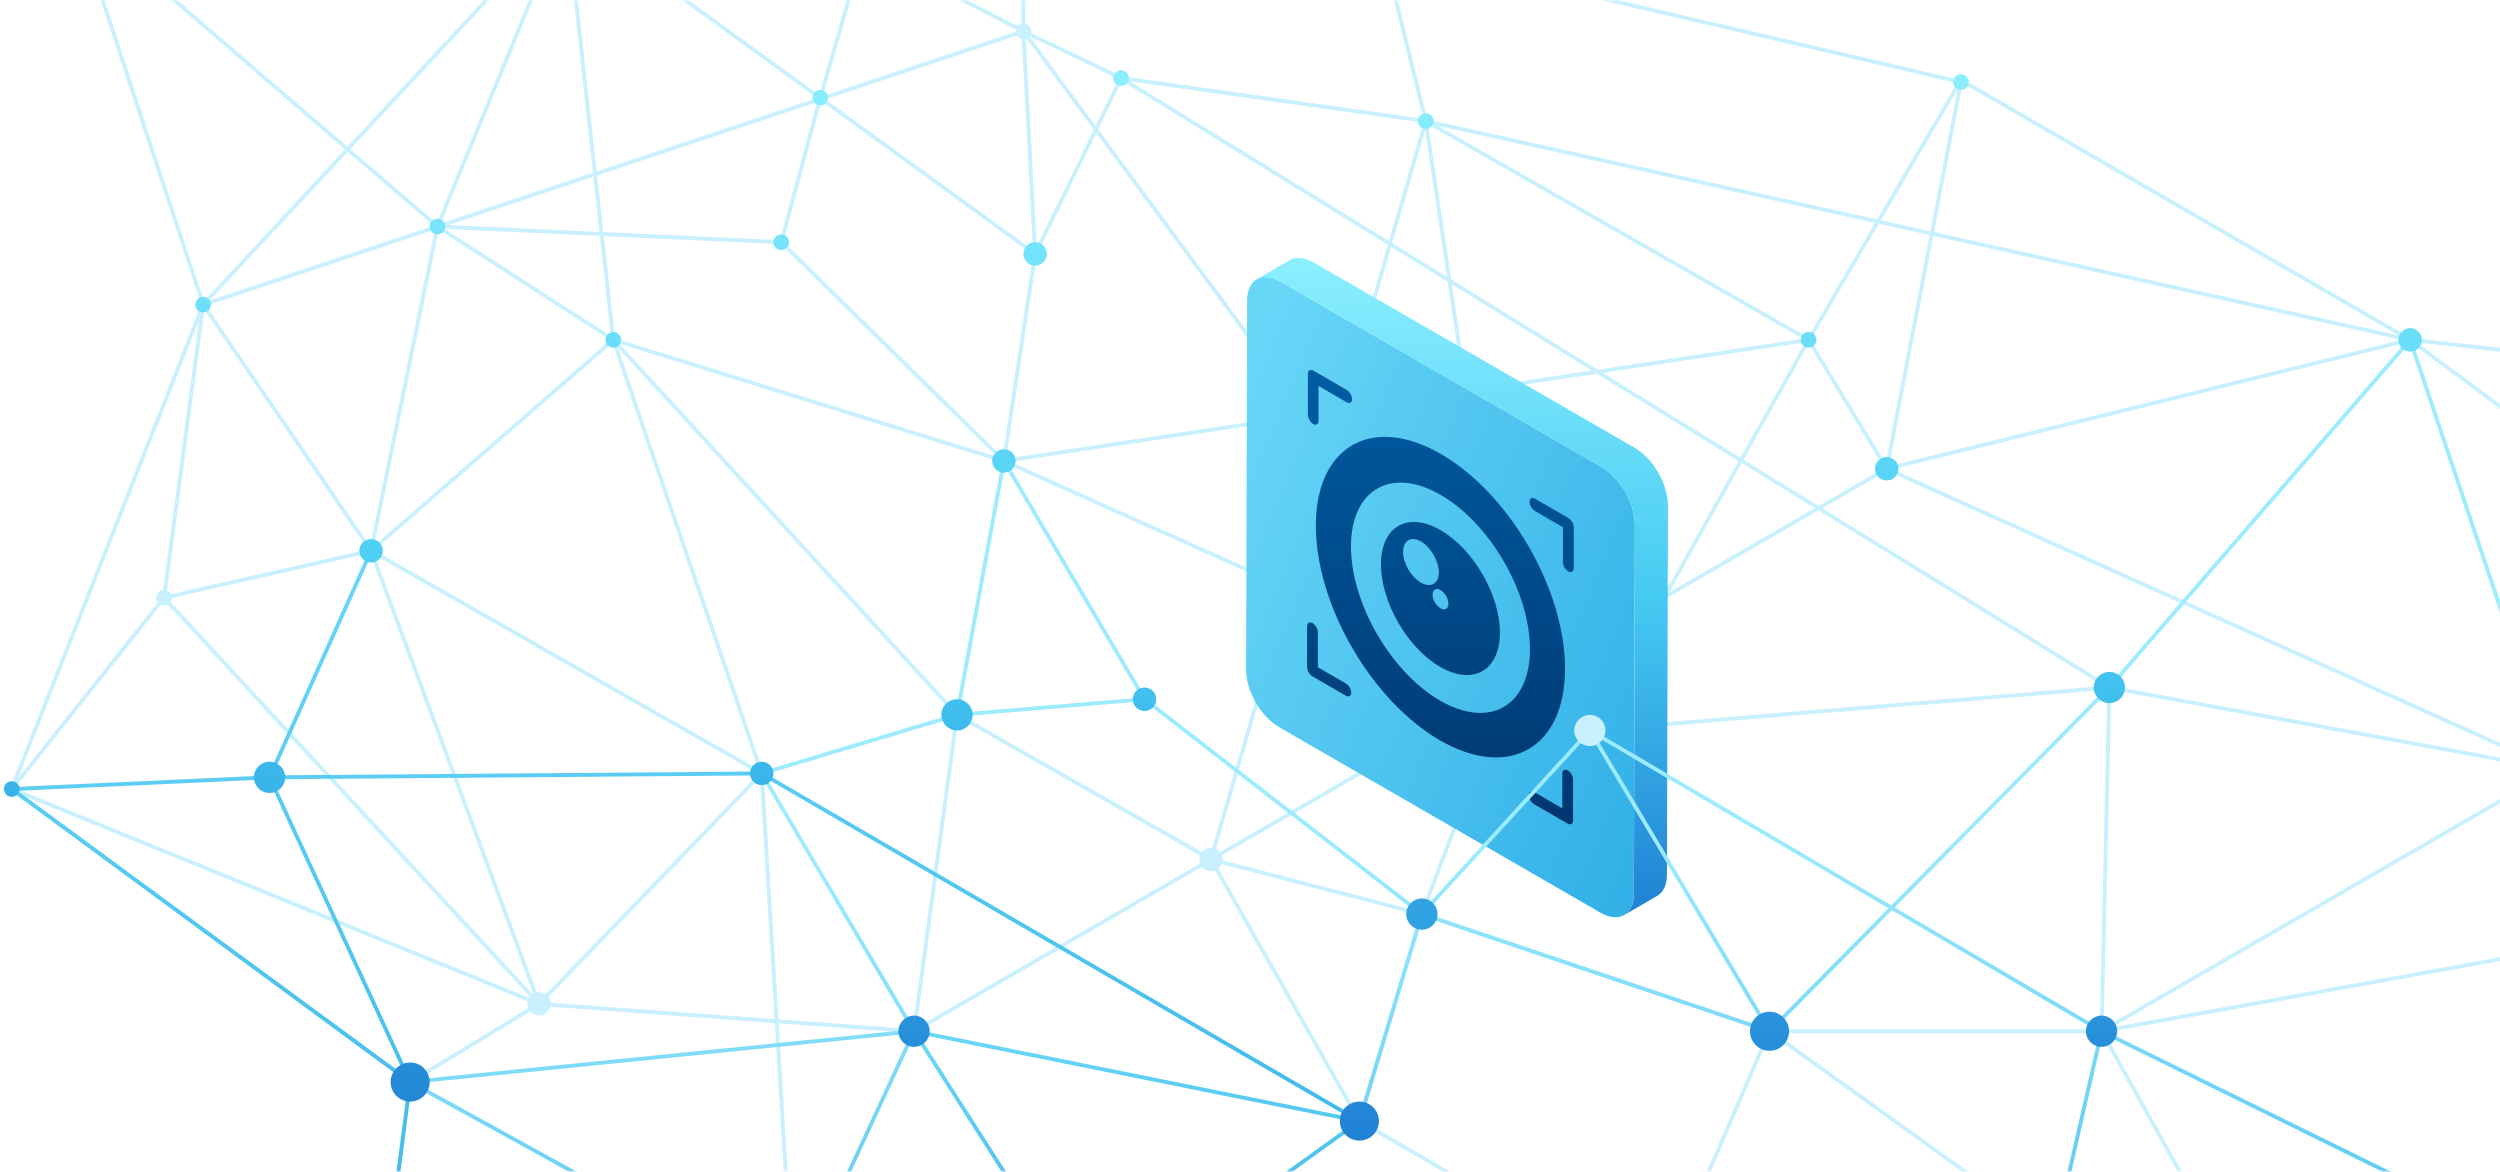 <svg width="640" height="300" xmlns="http://www.w3.org/2000/svg" fill="none">
 <mask height="300" width="1280" y="0" x="0" maskUnits="userSpaceOnUse" id="mask0_28_98">
  <rect id="svg_1" fill="white" height="300" width="1280"/>
 </mask>
 <defs>
  <linearGradient y2="1.255" x2="0.318" y1="0.053" x1="0.056" id="paint0_linear_28_98">
   <stop stop-color="#68D6F7"/>
   <stop stop-color="#32B0E7" offset="0.958"/>
  </linearGradient>
  <linearGradient y2="1.328" x2="0.178" y1="0.053" x1="0.056" id="paint1_linear_28_98">
   <stop stop-color="#68D6F7"/>
   <stop stop-color="#32B0E7" offset="0.958"/>
  </linearGradient>
  <linearGradient y2="0.829" x2="1.143" y1="0.053" x1="0.056" id="paint2_linear_28_98">
   <stop stop-color="#68D6F7"/>
   <stop stop-color="#32B0E7" offset="0.958"/>
  </linearGradient>
  <linearGradient y2="0" x2="0.499" y1="1" x1="0.499" id="paint3_linear_28_98">
   <stop stop-color="#2081D4"/>
   <stop stop-color="#45CAF2" offset="0.479"/>
   <stop stop-color="#8CEFFF" offset="1"/>
  </linearGradient>
  <linearGradient y2="1.157" x2="0.501" y1="0.036" x1="0.501" id="paint4_linear_28_98">
   <stop stop-color="#005BA1"/>
   <stop stop-color="#003067" offset="1"/>
  </linearGradient>
  <linearGradient y2="1.328" x2="0.177" y1="0.053" x1="0.056" id="paint5_linear_28_98">
   <stop stop-color="#9CEBFF" offset="0.404"/>
   <stop stop-color="#32B0E7" offset="0.958"/>
  </linearGradient>
  <linearGradient y2="1.262" x2="0.305" y1="0.053" x1="0.056" id="paint6_linear_28_98">
   <stop stop-color="#68D6F7"/>
   <stop stop-color="#32B0E7" offset="0.958"/>
  </linearGradient>
  <linearGradient y2="1.298" x2="0.235" y1="0.053" x1="0.056" id="paint7_linear_28_98">
   <stop stop-color="#68D6F7"/>
   <stop stop-color="#32B0E7" offset="0.958"/>
  </linearGradient>
  <linearGradient y2="0" x2="0.499" y1="1" x1="0.499" id="paint8_linear_28_98">
   <stop stop-color="#2081D4"/>
   <stop stop-color="#45CAF2" offset="0.479"/>
   <stop stop-color="#8CEFFF" offset="1"/>
  </linearGradient>
 </defs>
 <g>
  <title>Layer 1</title>
  <rect x="-547" y="0" id="svg_2" fill="white" height="300" width="1280"/>
  <g id="svg_3" mask="url(#mask0_28_98)">
   <path id="svg_4" stroke="#C9F0FF" d="m105,277l33,-20l-43,-116l62,-54l-45,-29l33,-80l120,87l-3,-57l25,12l78,11l98,56l20,33l171,77m0,0l-114,-21l-2,88m116,-67l-116,67m0,0l116,-21l115,66"/>
   <path id="svg_5" stroke="#C9F0FF" d="m203,331l-8,-133l-57,59l-96,-104l10,-75l-49,124l102,75"/>
   <path id="svg_6" stroke="url(#paint0_linear_28_98)" d="m808,287l-154,-90l98,-10"/>
   <path id="svg_7" stroke="url(#paint1_linear_28_98)" d="m654,243l153.5,0l-38.5,66"/>
   <path id="svg_8" stroke="#C9F0FF" d="m540,176l-253,-156l-22,45l-8,53m-12,65l65,37l54,14l-16,53l76,44l29,-67l85,0"/>
   <path id="svg_9" stroke="#C9F0FF" d="m617,87l-252,-56l21.5,145l-129.5,-58l-57,-56m417,25l-134,33l-173,100l-76,44l-96,-7l-135,-55l39,-49l53,-12l-43,-63l60,-20l88,4m417,25l135,100m-135,-100l119,13m-536,-38l10,-37l11,-38l41,21l0,-35"/>
   <path id="svg_10" stroke="#C9F0FF" d="m540,176l-133,11l56,-100l-206,31l-100,-31m0,0l38,111l-100,-57l17,-83l150,-50l124,168l-22,58l89,30l141.5,101.5m-437.5,-278.5l88,96m349.5,182.5l79.5,-34.5m-79.5,34.5l-56.5,-101.5"/>
   <path id="svg_11" stroke="#C9F0FF" d="m157,87l-12,-109l-93,100l-33,-100l93,80"/>
   <path id="svg_12" stroke="#C9F0FF" d="m245,183l-11,81m114,23l-38,-67l55,-189"/>
   <path id="svg_13" stroke="#C9F0FF" d="m463,87l39,-66.5l115,66.5"/>
   <path id="svg_14" stroke="#C9F0FF" d="m483,120l19,-99l-148,-34.5l11,44.5"/>
   <path id="svg_15" fill="url(#paint2_linear_28_98)" d="m410.046,119.57c4.699,2.719 8.497,9.297 8.477,14.695l-0.26,94.525c0,5.398 -3.838,7.577 -8.537,4.858l-82.249,-47.482c-4.718,-2.719 -8.497,-9.297 -8.477,-14.695l0.26,-94.525c0,-5.398 3.839,-7.577 8.537,-4.858l82.249,47.482z"/>
   <path id="svg_16" fill="url(#paint3_linear_28_98)" d="m426.82,127.487c-0.02,-0.199 -0.06,-0.379 -0.1,-0.579c-0.08,-0.46 -0.2,-0.92 -0.32,-1.4c-0.06,-0.2 -0.1,-0.4 -0.16,-0.6c-0.179,-0.579 -0.379,-1.139 -0.619,-1.699c-0.02,-0.06 -0.06,-0.14 -0.08,-0.2l0,-0.04c-0.28,-0.6 -0.58,-1.179 -0.92,-1.759c-0.08,-0.14 -0.18,-0.3 -0.26,-0.44c-0.32,-0.52 -0.64,-1.04 -0.999,-1.539c-0.04,-0.06 -0.08,-0.14 -0.14,-0.2c-0.32,-0.44 -0.66,-0.86 -1,-1.26c-0.1,-0.1 -0.2,-0.2 -0.3,-0.3c-0.08,-0.08 -0.16,-0.18 -0.24,-0.26c-0.44,-0.46 -0.92,-0.899 -1.399,-1.299c-0.06,-0.06 -0.14,-0.1 -0.2,-0.16c-0.52,-0.4 -1.04,-0.78 -1.58,-1.1l-82.249,-47.482c-2.379,-1.359 -4.518,-1.5 -6.058,-0.6l-8.457,4.918c1.54,-0.9 3.699,-0.78 6.058,0.6l82.249,47.482c0.54,0.32 1.06,0.68 1.58,1.1c0.08,0.06 0.14,0.1 0.22,0.16c0.48,0.4 0.939,0.84 1.399,1.299c0.08,0.08 0.16,0.18 0.24,0.26c0.46,0.5 0.88,1.02 1.3,1.56c0.04,0.06 0.08,0.14 0.14,0.2c0.36,0.5 0.679,0.999 0.999,1.539c0.08,0.14 0.18,0.3 0.26,0.44c0.34,0.6 0.64,1.2 0.92,1.799c0.04,0.06 0.06,0.14 0.08,0.2c0.24,0.56 0.44,1.14 0.62,1.7c0.06,0.2 0.12,0.399 0.16,0.579c0.139,0.46 0.239,0.94 0.319,1.4c0.04,0.2 0.08,0.38 0.1,0.58c0.1,0.639 0.16,1.259 0.16,1.879l-0.26,94.525c0,2.679 -0.959,4.578 -2.479,5.458l8.457,-4.918c1.52,-0.88 2.479,-2.779 2.479,-5.458l0.26,-94.525c0,-0.62 -0.06,-1.24 -0.16,-1.88l-0.02,0.02z"/>
   <path id="svg_17" fill="url(#paint4_linear_28_98)" d="m344.771,99.838c0.36,0.2 0.699,0.58 0.959,1.019c0.26,0.44 0.4,0.92 0.4,1.34c0,0.42 -0.14,0.74 -0.42,0.88c-0.26,0.14 -0.599,0.1 -0.959,-0.1l-7.198,-4.159l0,8.937c-0.02,0.2 -0.06,0.38 -0.12,0.54c-0.08,0.14 -0.18,0.26 -0.299,0.32c-0.12,0.08 -0.28,0.1 -0.44,0.1c-0.16,-0.02 -0.34,-0.08 -0.52,-0.18c-0.18,-0.1 -0.38,-0.26 -0.52,-0.42c-0.16,-0.16 -0.32,-0.38 -0.44,-0.6c-0.12,-0.22 -0.22,-0.46 -0.3,-0.7c-0.06,-0.22 -0.1,-0.46 -0.1,-0.66l0,-10.496c0.009,-0.041 0.016,-0.081 0.023,-0.12c0.028,-0.153 0.054,-0.292 0.117,-0.42c0.08,-0.14 0.18,-0.24 0.3,-0.32c0.12,-0.08 0.28,-0.1 0.44,-0.08c0.16,0 0.34,0.06 0.52,0.16l8.577,4.958l-0.02,0zm55.879,71.453c0.06,-20.252 -14.175,-44.903 -31.789,-55.079c-17.613,-10.177 -31.948,-2 -32.008,18.233c-0.06,20.252 14.175,44.903 31.789,55.079c17.613,10.177 31.948,2 32.008,-18.233zm-8.977,-5.018c-0.04,14.535 -10.336,20.392 -22.991,13.095c-12.656,-7.317 -22.872,-25.031 -22.832,-39.565c0.04,-14.535 10.336,-20.413 22.991,-13.095c12.636,7.317 22.872,25.03 22.832,39.565zm-45.863,10.376c-0.08,-0.24 -0.18,-0.48 -0.3,-0.699l0,0.02c-0.14,-0.22 -0.28,-0.42 -0.44,-0.58c-0.16,-0.16 -0.339,-0.32 -0.519,-0.42l-7.178,-4.159l0,-8.916c0,-0.44 -0.16,-0.92 -0.4,-1.36c-0.24,-0.44 -0.599,-0.799 -0.959,-1.019c-0.36,-0.22 -0.72,-0.24 -0.98,-0.1c-0.24,0.14 -0.38,0.46 -0.42,0.879l0,10.496c0,0.44 0.14,0.92 0.4,1.36c0.26,0.44 0.6,0.8 0.96,1l8.557,4.938c0.18,0.1 0.359,0.16 0.519,0.18c0.16,0.02 0.32,0 0.44,-0.08c0.14,-0.06 0.24,-0.18 0.3,-0.34c0.08,-0.16 0.12,-0.34 0.12,-0.54c0,-0.2 -0.04,-0.44 -0.1,-0.66zm22.992,-40.925c8.417,4.859 15.214,16.634 15.174,26.291c-0.04,9.656 -6.857,13.575 -15.274,8.716c-8.417,-4.858 -15.215,-16.633 -15.175,-26.31c0.04,-9.676 6.858,-13.555 15.275,-8.697zm-9.617,5.518c0,2.899 2.019,6.438 4.559,7.897c2.539,1.46 4.598,0.3 4.598,-2.599c0,-2.899 -2.039,-6.457 -4.558,-7.917c-2.52,-1.459 -4.579,-0.28 -4.579,2.619l-0.02,0zm9.577,14.475c1.119,0.64 2.039,0.14 2.039,-1.16c0,-1.299 -0.92,-2.839 -2.019,-3.498c-1.1,-0.66 -2.04,-0.14 -2.04,1.139c0,1.28 0.9,2.859 2.02,3.499l0,0.02zm33.947,54.34l0,-10.496l0.02,0.04c0,-0.42 -0.14,-0.9 -0.4,-1.34c-0.26,-0.46 -0.58,-0.799 -0.96,-1.019c-0.38,-0.22 -0.719,-0.26 -0.979,-0.1c-0.28,0.14 -0.42,0.44 -0.44,0.859l0,8.937l-7.178,-4.158c-0.359,-0.2 -0.719,-0.24 -0.979,-0.1c-0.26,0.14 -0.4,0.479 -0.4,0.879c0,0.4 0.14,0.88 0.4,1.32c0.26,0.44 0.6,0.819 0.959,1.019l8.557,4.939c0.38,0.2 0.72,0.24 0.98,0.1c0.24,-0.14 0.38,-0.46 0.42,-0.88zm0.18,-75.072c0,-0.42 -0.14,-0.9 -0.4,-1.34l-0.02,-0.02c-0.24,-0.44 -0.6,-0.8 -0.96,-1.019l-8.556,-4.939c-0.36,-0.22 -0.72,-0.26 -0.98,-0.1c-0.26,0.16 -0.4,0.48 -0.4,0.88c0,0.4 0.14,0.9 0.4,1.34c0.24,0.439 0.6,0.819 0.96,1.019l7.177,4.159l0,8.936c0,0.4 0.14,0.88 0.4,1.34c0.24,0.44 0.6,0.82 0.959,1.019c0.36,0.2 0.72,0.24 0.98,0.1c0.26,-0.14 0.4,-0.479 0.44,-0.879l0,-10.496z" clip-rule="evenodd" fill-rule="evenodd"/>
   <path id="svg_18" stroke="url(#paint5_linear_28_98)" d="m538,264l136,67l-20,-88l0,-46l-37,-110l-77,89l-87,88m85,0l-131,-77m131,77l-12,52.5m-119,-129.5l-43,47m43,-47l46,77m-89,-30l-71,-55m71,55l89,30m-89,-30l-16,53m-55,-108l-48,4m48,-4l-36,-61l-12,65m0,0l-50,15l39,66m0,0l-129,13l98,54l31,-67z"/>
   <path id="svg_19" stroke="url(#paint6_linear_28_98)" d="m234,264l114,23l-68,49l-46,-72z"/>
   <path id="svg_20" stroke="url(#paint7_linear_28_98)" d="m69,199l-66,3l102,75m-36,-78l36,78m-36,-78l26,-58m-26,58l126,-1l153,89m-243,-10l-6,46"/>
   <path id="svg_21" fill="url(#paint8_linear_28_98)" d="m289,20c0,1.105 -0.895,2 -2,2c-1.105,0 -2,-0.895 -2,-2c0,-1.105 0.895,-2 2,-2c1.105,0 2,0.895 2,2zm213,3c1.1,0 2,-0.895 2,-2c0,-1.105 -0.9,-2 -2,-2c-1.1,0 -2,0.895 -2,2c0,1.105 0.9,2 2,2zm-450,57c1.105,0 2,-0.895 2,-2c0,-1.105 -0.895,-2 -2,-2c-1.105,0 -2,0.895 -2,2c0,1.105 0.895,2 2,2zm43,64c1.657,0 3,-1.343 3,-3c0,-1.657 -1.343,-3 -3,-3c-1.657,0 -3,1.343 -3,3c0,1.657 1.343,3 3,3zm165,-26c0,1.657 -1.343,3 -3,3c-1.657,0 -3,-1.343 -3,-3c0,-1.657 1.343,-3 3,-3c1.657,0 3,1.343 3,3zm33,64c1.657,0 3,-1.343 3,-3c0,-1.657 -1.343,-3 -3,-3c-1.657,0 -3,1.343 -3,3c0,1.657 1.343,3 3,3zm-44,1c0,2.209 -1.791,4 -4,4c-2.209,0 -4,-1.791 -4,-4c0,-2.209 1.791,-4 4,-4c2.209,0 4,1.791 4,4zm99,109c2.761,0 5,-2.239 5,-5c0,-2.761 -2.239,-5 -5,-5c-2.761,0 -5,2.239 -5,5c0,2.761 2.239,5 5,5zm110,-28c0,2.761 -2.24,5 -5,5c-2.761,0 -5,-2.239 -5,-5c0,-2.761 2.239,-5 5,-5c2.76,0 5,2.239 5,5zm-353,18c2.761,0 5,-2.239 5,-5c0,-2.761 -2.239,-5 -5,-5c-2.761,0 -5,2.239 -5,5c0,2.761 2.239,5 5,5zm439,-106c0,2.209 -1.79,4 -4,4c-2.21,0 -4,-1.791 -4,-4c0,-2.209 1.79,-4 4,-4c2.21,0 4,1.791 4,4zm110,25c2.21,0 4,-1.791 4,-4c0,-2.209 -1.79,-4 -4,-4c-2.21,0 -4,1.791 -4,4c0,2.209 1.79,4 4,4zm5,42c0,2.761 -2.24,5 -5,5c-2.76,0 -5,-2.239 -5,-5c0,-2.761 2.24,-5 5,-5c2.76,0 5,2.239 5,5zm-121,25c2.21,0 4,-1.791 4,-4c0,-2.209 -1.79,-4 -4,-4c-2.21,0 -4,1.791 -4,4c0,2.209 1.79,4 4,4zm-52,-148c0,1.657 -1.34,3 -3,3c-1.66,0 -3,-1.343 -3,-3c0,-1.657 1.34,-3 3,-3c1.66,0 3,1.343 3,3zm-23,-31c1.1,0 2,-0.895 2,-2c0,-1.105 -0.9,-2 -2,-2c-1.1,0 -2,0.895 -2,2c0,1.105 0.9,2 2,2zm157,-2c0,1.657 -1.34,3 -3,3c-1.66,0 -3,-1.343 -3,-3c0,-1.657 1.34,-3 3,-3c1.66,0 3,1.343 3,3zm-252,147c0,2.209 -1.791,4 -4,4c-2.209,0 -4,-1.791 -4,-4c0,-2.209 1.791,-4 4,-4c2.209,0 4,1.791 4,4zm-256,-174c1.105,0 2,-0.895 2,-2c0,-1.105 -0.895,-2 -2,-2c-1.105,0 -2,0.895 -2,2c0,1.105 0.895,2 2,2zm86,138c0,1.657 -1.343,3 -3,3c-1.657,0 -3,-1.343 -3,-3c0,-1.657 1.343,-3 3,-3c1.657,0 3,1.343 3,3zm36,70c2.209,0 4,-1.791 4,-4c0,-2.209 -1.791,-4 -4,-4c-2.209,0 -4,1.791 -4,4c0,2.209 1.791,4 4,4zm-75,-181c0,1.105 -0.895,2 -2,2c-1.105,0 -2,-0.895 -2,-2c0,-1.105 0.895,-2 2,-2c1.105,0 2,0.895 2,2zm41,-23c1.105,0 2,-0.895 2,-2c0,-1.105 -0.895,-2 -2,-2c-1.105,0 -2,0.895 -2,2c0,1.105 0.895,2 2,2zm12,-39c0,1.105 -0.895,2 -2,2c-1.105,0 -2,-0.895 -2,-2c0,-1.105 0.895,-2 2,-2c1.105,0 2,0.895 2,2zm53,43c1.657,0 3,-1.343 3,-3c0,-1.657 -1.343,-3 -3,-3c-1.657,0 -3,1.343 -3,3c0,1.657 1.343,3 3,3zm100,-35c1.105,0 2,-0.895 2,-2c0,-1.105 -0.895,-2 -2,-2c-1.105,0 -2,0.895 -2,2c0,1.105 0.895,2 2,2zm-360,169c0,1.105 -0.895,2 -2,2c-1.105,0 -2,-0.895 -2,-2c0,-1.105 0.895,-2 2,-2c1.105,0 2,0.895 2,2zm64,1c2.209,0 4,-1.791 4,-4c0,-2.209 -1.791,-4 -4,-4c-2.209,0 -4,1.791 -4,4c0,2.209 1.791,4 4,4z" clip-rule="evenodd" fill-rule="evenodd"/>
   <path id="svg_22" fill="#C9F0FF" d="m264,8c0,1.105 -0.895,2 -2,2c-1.105,0 -2,-0.895 -2,-2c0,-1.105 0.895,-2 2,-2c1.105,0 2,0.895 2,2zm-220,145c0,1.105 -0.895,2 -2,2c-1.105,0 -2,-0.895 -2,-2c0,-1.105 0.895,-2 2,-2c1.105,0 2,0.895 2,2zm94,107c1.657,0 3,-1.343 3,-3c0,-1.657 -1.343,-3 -3,-3c-1.657,0 -3,1.343 -3,3c0,1.657 1.343,3 3,3zm175,-40c0,1.657 -1.343,3 -3,3c-1.657,0 -3,-1.343 -3,-3c0,-1.657 1.343,-3 3,-3c1.657,0 3,1.343 3,3zm94,-29c2.209,0 4,-1.791 4,-4c0,-2.209 -1.791,-4 -4,-4c-2.209,0 -4,1.791 -4,4c0,2.209 1.791,4 4,4z" clip-rule="evenodd" fill-rule="evenodd"/>
  </g>
 </g>
</svg>